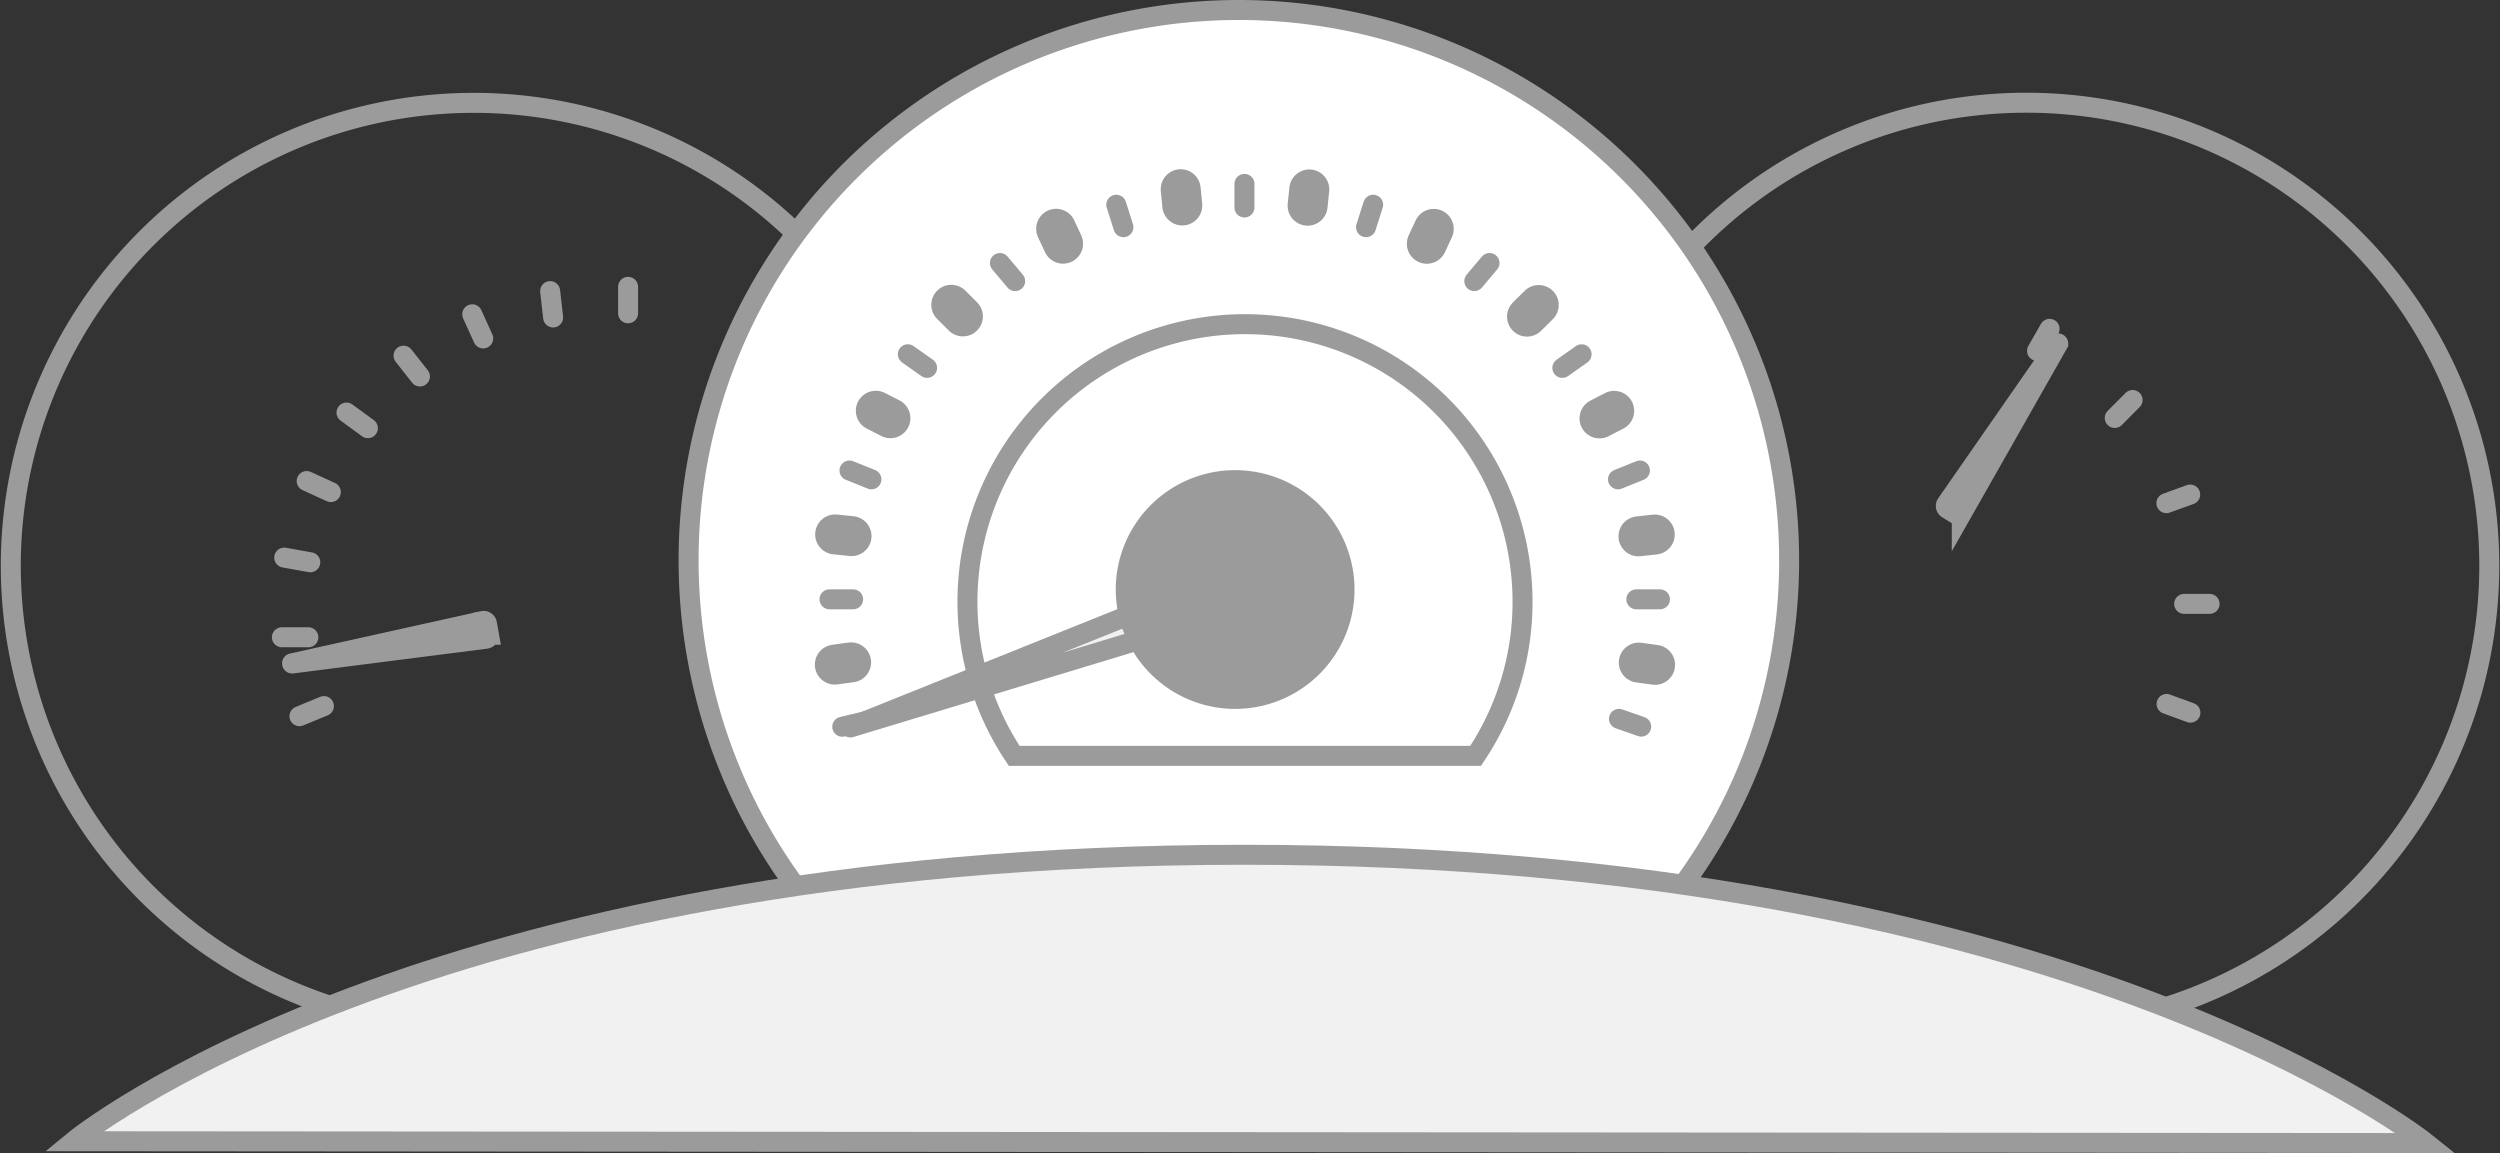 <svg xmlns="http://www.w3.org/2000/svg" viewBox="3453.286 -1684.301 125.089 57.695">
  <rect x="3453.286" y="-1684.301" width="125.089" height="57.695" fill="#333333" stroke="none"/>
  <defs>
    <style>
      .cls-1, .cls-5, .cls-6 {
        fill: none;
      }

      .cls-1, .cls-2, .cls-3, .cls-4, .cls-5, .cls-6, .cls-7 {
        stroke: #9b9b9b;
      }

      .cls-1, .cls-2, .cls-4, .cls-5, .cls-6, .cls-7 {
        stroke-miterlimit: 10;
      }

      .cls-2 {
        fill: #fff;
      }

      .cls-3, .cls-4 {
        fill: #f1f1f1;
      }

      .cls-5, .cls-6, .cls-7 {
        stroke-linecap: round;
      }

      .cls-6 {
        stroke-width: 2px;
      }

      .cls-7 {
        fill: #9b9b9b;
      }
    </style>
  </defs>
  <g id="бортовая_панель" data-name="бортовая панель" transform="translate(3453.786 -1683.801)">
    <g id="Group_381" data-name="Group 381" transform="translate(0 0)">
      <path id="Path_327" data-name="Path 327" class="cls-1" d="M42.561,129.86a23.162,23.162,0,1,1-.25-33.041" transform="translate(-3 -85.654)"/>
      <path id="Path_328" data-name="Path 328" class="cls-1" d="M1577.929,97.395a23.165,23.165,0,1,1-.229,31.695" transform="translate(-1493.822 -85.56)"/>
      <path id="Path_329" data-name="Path 329" class="cls-2" d="M694.9,30.523a27.428,27.428,0,0,1-8.57,19.95,77.864,77.864,0,0,0-37.814.128A27.533,27.533,0,1,1,694.9,30.523Z" transform="translate(-605.88 -3)"/>
    </g>
    <path id="Path_330" data-name="Path 330" class="cls-1" d="M929.984,312.278A13.778,13.778,0,0,1,927.635,320H904.549a13.887,13.887,0,1,1,25.435-7.721Z" transform="translate(-854.303 -282.68)"/>
    <g id="Group_382" data-name="Group 382" transform="translate(3.174 42.269)">
      <path id="Path_336" data-name="Path 336" class="cls-3" d="M159.383.5c41.192,0,59.142,14.425,59.142,14.425L100.8,14.834S118.191.5,159.383.5Z" transform="translate(-100.8 -0.5)"/>
    </g>
    <path id="Path_332" data-name="Path 332" class="cls-4" d="M277.638,577.46l.1.559a.167.167,0,0,1-.144.2l-9.7,1.24c-.005,0-.011-.011,0-.011l9.551-2.118A.165.165,0,0,1,277.638,577.46Z" transform="translate(-253.775 -546.76)"/>
    <path id="Path_333" data-name="Path 333" class="cls-4" d="M1821.965,325.128l-.479-.3a.167.167,0,0,1-.049-.239l5.582-8.03c.006-.005.011,0,.011.005l-4.826,8.5A.17.17,0,0,1,1821.965,325.128Z" transform="translate(-1724.546 -299.873)"/>
    <g id="_x31__1_" transform="translate(13.604 13.852)">
      <line id="Line_73" data-name="Line 73" class="cls-5" y1="0.506" x2="1.225" transform="translate(0.879 20.977)"/>
      <line id="Line_74" data-name="Line 74" class="cls-5" x2="1.326" transform="translate(0 17.534)"/>
      <line id="Line_75" data-name="Line 75" class="cls-5" x2="1.305" y2="0.234" transform="translate(0.117 13.548)"/>
      <line id="Line_76" data-name="Line 76" class="cls-5" x2="1.209" y2="0.553" transform="translate(1.241 9.717)"/>
      <line id="Line_77" data-name="Line 77" class="cls-5" x2="1.071" y2="0.782" transform="translate(3.233 6.29)"/>
      <line id="Line_78" data-name="Line 78" class="cls-5" x2="0.82" y2="1.043" transform="translate(6.088 3.443)"/>
      <line id="Line_79" data-name="Line 79" class="cls-5" x2="0.549" y2="1.208" transform="translate(9.524 1.373)"/>
      <line id="Line_80" data-name="Line 80" class="cls-5" x2="0.149" y2="1.32" transform="translate(13.423 0.213)"/>
      <line id="Line_81" data-name="Line 81" class="cls-5" y2="1.325" transform="translate(17.322)"/>
    </g>
    <g id="_x32__1_" transform="translate(101.424 15.954)">
      <line id="Line_82" data-name="Line 82" class="cls-5" x1="0.629" y2="1.102"/>
      <line id="Line_83" data-name="Line 83" class="cls-5" x1="0.895" y2="0.899" transform="translate(3.888 3.56)"/>
      <line id="Line_84" data-name="Line 84" class="cls-5" x1="1.193" y2="0.431" transform="translate(6.472 8.291)"/>
      <line id="Line_85" data-name="Line 85" class="cls-5" x1="1.273" transform="translate(7.361 13.761)"/>
      <line id="Line_86" data-name="Line 86" class="cls-5" x1="1.193" y1="0.436" transform="translate(6.482 18.769)"/>
    </g>
    <g id="Group_383" data-name="Group 383" transform="translate(41.004 8.701)">
      <line id="Line_87" data-name="Line 87" class="cls-5" x2="1.183" transform="translate(0 20.786)"/>
      <line id="Line_111" data-name="Line 111" class="cls-5" y1="0.287" x2="1.209" transform="translate(0.638 26.875)"/>
      <line id="Line_88" data-name="Line 88" class="cls-5" x2="1.097" y2="0.442" transform="translate(1.001 14.341)"/>
      <line id="Line_89" data-name="Line 89" class="cls-5" x2="0.762" y2="0.905" transform="translate(8.528 3.959)"/>
      <line id="Line_90" data-name="Line 90" class="cls-5" x2="0.357" y2="1.123" transform="translate(14.35 1.043)"/>
      <line id="Line_91" data-name="Line 91" class="cls-5" y2="1.181" transform="translate(20.763)"/>
      <line id="Line_92" data-name="Line 92" class="cls-5" x2="0.964" y2="0.681" transform="translate(3.92 8.525)"/>
      <line id="Line_93" data-name="Line 93" class="cls-5" x1="1.183" transform="translate(40.37 20.786)"/>
      <line id="Line_94" data-name="Line 94" class="cls-5" x1="1.113" y1="0.388" transform="translate(39.502 26.767)"/>
      <line id="Line_95" data-name="Line 95" class="cls-5" x1="1.097" y2="0.442" transform="translate(39.454 14.341)"/>
      <line id="Line_96" data-name="Line 96" class="cls-5" x1="0.762" y2="0.905" transform="translate(32.263 3.959)"/>
      <line id="Line_97" data-name="Line 97" class="cls-5" x1="0.357" y2="1.123" transform="translate(26.846 1.043)"/>
      <line id="Line_98" data-name="Line 98" class="cls-5" x1="0.964" y2="0.681" transform="translate(36.668 8.525)"/>
    </g>
    <g id="Group_384" data-name="Group 384" transform="translate(41.271 8.967)">
      <line id="Line_99" data-name="Line 99" class="cls-6" y1="0.112" x2="0.815" transform="translate(0 23.675)"/>
      <line id="Line_100" data-name="Line 100" class="cls-6" x2="0.82" y2="0.085" transform="translate(0.016 17.273)"/>
      <line id="Line_101" data-name="Line 101" class="cls-6" x2="0.73" y2="0.373" transform="translate(2.051 11.085)"/>
      <line id="Line_102" data-name="Line 102" class="cls-6" x2="0.581" y2="0.58" transform="translate(5.827 5.784)"/>
      <line id="Line_103" data-name="Line 103" class="cls-6" x2="0.346" y2="0.745" transform="translate(11.074 1.98)"/>
      <line id="Line_104" data-name="Line 104" class="cls-6" x2="0.08" y2="0.814" transform="translate(17.306)"/>
      <line id="Line_105" data-name="Line 105" class="cls-6" x1="0.815" y1="0.112" transform="translate(40.227 23.686)"/>
      <line id="Line_106" data-name="Line 106" class="cls-6" x1="0.815" y2="0.09" transform="translate(40.211 17.279)"/>
      <line id="Line_107" data-name="Line 107" class="cls-6" x1="0.735" y2="0.378" transform="translate(38.261 11.09)"/>
      <line id="Line_108" data-name="Line 108" class="cls-6" x1="0.586" y2="0.58" transform="translate(34.634 5.795)"/>
      <line id="Line_109" data-name="Line 109" class="cls-6" x1="0.346" y2="0.745" transform="translate(29.621 1.985)"/>
      <line id="Line_110" data-name="Line 110" class="cls-6" x1="0.085" y2="0.814" transform="translate(23.656 0.011)"/>
    </g>
    <g id="Group_385" data-name="Group 385" transform="translate(42.048 23.414)">
      <path id="Path_334" data-name="Path 334" class="cls-4" d="M806.795,573.445,792.4,577.809c-.011.005-.016-.01-.005-.016l13.929-5.593A5.809,5.809,0,0,0,806.795,573.445Z" transform="translate(-792.391 -565.325)"/>
      <path id="Path_335" data-name="Path 335" class="cls-7" d="M1051.723,451.121a5.473,5.473,0,1,0-.469-1.245" transform="translate(-1037.319 -443)"/>
    </g>
  </g>
</svg>
